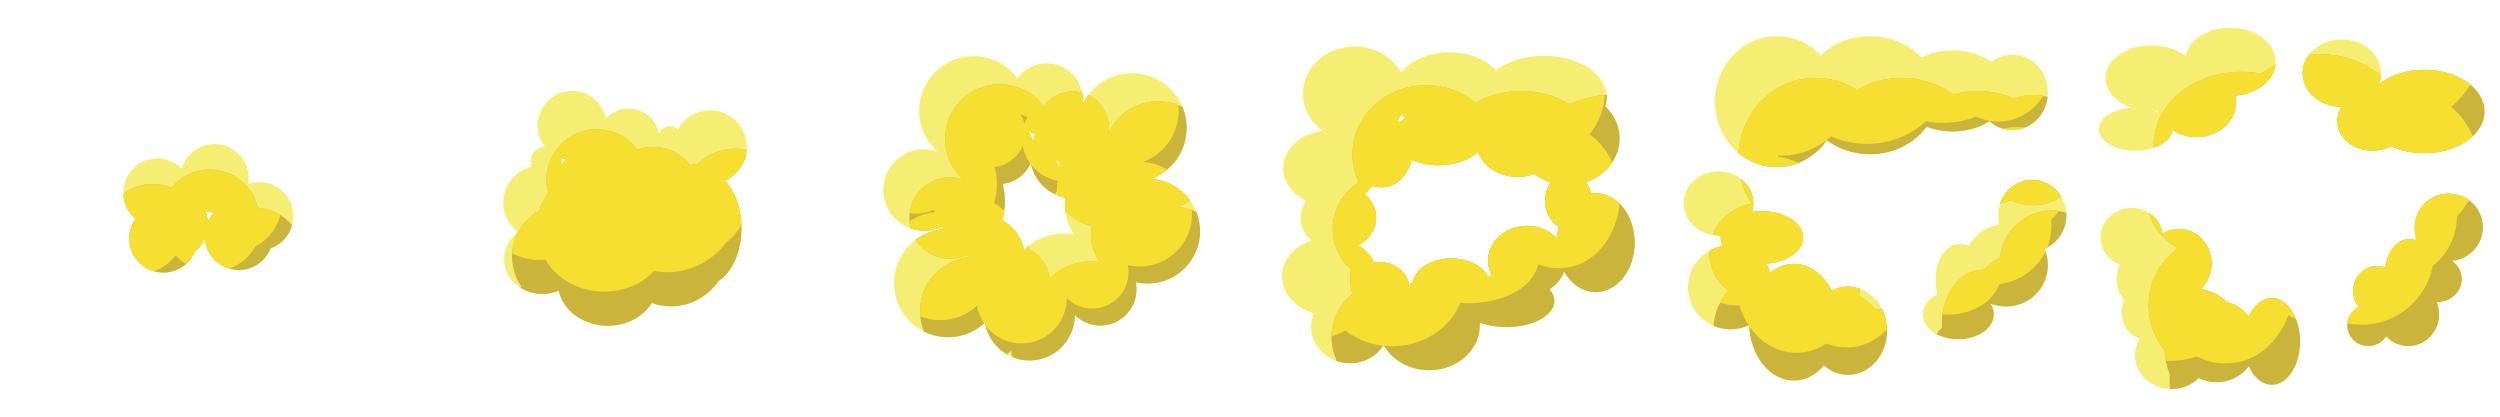 <?xml version="1.0" encoding="utf-8"?>
<!-- Generator: Adobe Illustrator 17.0.0, SVG Export Plug-In . SVG Version: 6.00 Build 0)  -->
<!DOCTYPE svg PUBLIC "-//W3C//DTD SVG 1.1//EN" "http://www.w3.org/Graphics/SVG/1.1/DTD/svg11.dtd">
<svg version="1.1" id="Capa_1" xmlns="http://www.w3.org/2000/svg" xmlns:xlink="http://www.w3.org/1999/xlink" x="0px" y="0px"
	 width="600px" height="100px" viewBox="0 0 600 100" enable-background="new 0 0 600 100" xml:space="preserve">
<g>
	<path fill-rule="evenodd" clip-rule="evenodd" fill="#F5EE73" d="M51.497,34.569c4.521,0,8.188,3.666,8.188,8.189
		c0,0.469-0.04,0.93-0.116,1.377c0.827-0.281,1.713-0.433,2.635-0.433c4.521,0,8.188,3.666,8.188,8.188
		c0,3.56-2.272,6.588-5.446,7.716c-1.195,3.041-4.157,5.195-7.623,5.195c-4.267,0-7.772-3.265-8.153-7.433
		c-0.548,1.188-1.373,2.222-2.392,3.019c-1.233,2.962-4.154,5.045-7.563,5.045c-4.522,0-8.188-3.666-8.188-8.189
		c0-1.768,0.561-3.405,1.514-4.744c-1.793-1.501-2.931-3.756-2.931-6.278c0-4.521,3.666-8.188,8.187-8.188
		c2.285,0,4.349,0.935,5.834,2.443C44.62,37.064,47.766,34.569,51.497,34.569L51.497,34.569z M49.888,53.181
		c0.384-0.83,0.902-1.585,1.528-2.237c-0.761-0.007-1.495-0.12-2.192-0.32C49.575,51.418,49.805,52.279,49.888,53.181z"/>
	<path fill-rule="evenodd" clip-rule="evenodd" fill="#CAB43C" d="M70.103,54.048c-0.705,2.589-2.65,4.668-5.158,5.558
		c-1.195,3.041-4.157,5.195-7.623,5.195c-4.267,0-7.772-3.265-8.153-7.433c-0.548,1.188-1.373,2.222-2.392,3.019
		c-1.233,2.962-4.154,5.045-7.563,5.045c-4.522,0-8.188-3.666-8.188-8.189c0-1.768,0.561-3.405,1.514-4.744
		c-1.725-1.445-2.846-3.59-2.927-5.999c1.967-1.465,4.404-2.332,7.045-2.332c1.573,0,3.11,0.312,4.529,0.901
		c2.193-2.698,5.53-4.365,9.169-4.365c5.609,0,10.306,3.914,11.509,9.16C65.168,50.084,68.099,51.665,70.103,54.048L70.103,54.048z
		 M49.888,53.181c0.384-0.83,0.902-1.585,1.528-2.237c-0.761-0.007-1.495-0.12-2.192-0.32
		C49.575,51.418,49.805,52.279,49.888,53.181z"/>
	<path fill-rule="evenodd" clip-rule="evenodd" fill="#F6DF31" d="M55.072,64.488c-3.194-0.912-5.591-3.713-5.903-7.12
		c-0.548,1.188-1.373,2.222-2.392,3.019c-0.482,1.156-1.22,2.178-2.144,2.994c-0.91-0.58-1.737-1.28-2.457-2.081
		c-1.351,1.735-3.16,3.057-5.213,3.818c-3.427-0.978-5.936-4.133-5.936-7.875c0-1.768,0.561-3.405,1.514-4.744
		c-1.725-1.445-2.846-3.59-2.927-5.999c1.967-1.465,4.404-2.332,7.045-2.332c1.573,0,3.11,0.312,4.529,0.901
		c2.193-2.698,5.53-4.365,9.169-4.365c5.609,0,10.306,3.914,11.509,9.16c1.98,0.132,3.828,0.755,5.421,1.746
		c-0.828,3.247-3.009,6.019-6.017,7.573C59.891,61.651,57.679,63.521,55.072,64.488L55.072,64.488z M49.888,53.181
		c0.384-0.83,0.902-1.585,1.528-2.237c-0.761-0.007-1.495-0.12-2.192-0.32C49.575,51.418,49.805,52.279,49.888,53.181z"/>
</g>
<g>
	<path fill-rule="evenodd" clip-rule="evenodd" fill="#F5EE73" d="M137.289,21.822c4.005,0,7.344,2.85,8.101,6.633
		c1.355-1.473,3.299-2.396,5.458-2.396c3.601,0,6.601,2.566,7.275,5.969c0.62-1.053,1.592-1.732,2.685-1.732
		c0.71,0,1.37,0.287,1.915,0.778c1.49-2.735,4.391-4.591,7.725-4.591c4.856,0,8.792,3.937,8.792,8.792
		c0,3.602-2.166,6.697-5.265,8.056c2.413,2.502,3.994,6.691,3.994,11.437c0,5.703-2.284,10.603-5.551,12.737
		c-2.535,3.64-6.696,6.014-11.399,6.014c-1.604,0-3.144-0.278-4.579-0.787c-2.014,3.241-5.992,5.448-10.57,5.448
		c-5.871,0-10.754-3.627-11.774-8.413c-1.186,0.504-2.509,0.787-3.905,0.787c-5.09,0-9.216-3.748-9.216-8.37
		c0-2.61,1.315-4.939,3.375-6.475c-2.175-1.6-3.587-4.178-3.587-7.085c0-4.194,2.938-7.703,6.867-8.581
		c-0.192-0.423-0.3-0.888-0.3-1.377c0-1.849,1.524-3.364,3.452-3.488c-1.1-1.403-1.756-3.171-1.756-5.093
		C129.026,25.521,132.725,21.822,137.289,21.822L137.289,21.822z M134.578,39.705c0.399-0.514,0.835-1.006,1.302-1.478
		c-0.418-0.071-0.826-0.175-1.219-0.307c0.056,0.241,0.085,0.489,0.085,0.745C134.746,39.027,134.687,39.376,134.578,39.705z"/>
	<path fill-rule="evenodd" clip-rule="evenodd" fill="#CAB43C" d="M179.209,36.011c-0.272,3.283-2.348,6.054-5.235,7.32
		c2.413,2.502,3.994,6.691,3.994,11.437c0,5.703-2.284,10.603-5.551,12.737c-2.535,3.64-6.696,6.014-11.399,6.014
		c-1.604,0-3.144-0.278-4.579-0.787c-2.014,3.241-5.992,5.448-10.57,5.448c-5.871,0-10.754-3.627-11.774-8.413
		c-1.186,0.504-2.509,0.787-3.905,0.787c-1.98,0-3.815-0.568-5.317-1.533c0.068-0.109,0.138-0.217,0.21-0.324
		c-1.414-2.062-2.198-4.527-2.198-7.1c0-4.729,2.643-8.954,6.658-11.094c0.252-1.563,1.012-2.949,2.105-4.006
		c-0.33-1.107-0.5-2.264-0.5-3.438c0-6.646,5.391-12.037,12.037-12.037c3.934,0,7.497,1.909,9.709,4.919
		c1.22-0.446,2.521-0.681,3.852-0.681c3.553,0,6.78,1.673,8.845,4.333c0.362-0.064,0.732-0.097,1.113-0.097
		c0.2,0,0.399,0.009,0.596,0.028c2.334-2.419,5.578-3.842,9.044-3.842C177.33,35.681,178.289,35.796,179.209,36.011L179.209,36.011z
		 M134.578,39.705c0.399-0.514,0.835-1.006,1.302-1.478c-0.418-0.071-0.826-0.175-1.219-0.307c0.056,0.241,0.085,0.489,0.085,0.745
		C134.746,39.027,134.687,39.376,134.578,39.705z"/>
	<path fill-rule="evenodd" clip-rule="evenodd" fill="#F6DF31" d="M179.209,36.011c-0.272,3.283-2.348,6.054-5.235,7.32
		c2.29,2.376,3.833,6.272,3.982,10.722c-0.977,1.639-2.216,3.093-3.74,4.226c-3.337,4.416-8.504,7.06-14.08,7.06
		c-1.056,0-2.107-0.096-3.142-0.284C153.928,68.282,149.462,70,144.988,70c-5.672,0-11.343-2.833-14.08-7.72
		c-0.53,0.061-1.064,0.092-1.599,0.092c-2.273,0-4.473-0.568-6.397-1.585c0.282-4.399,2.848-8.269,6.632-10.286
		c0.252-1.563,1.012-2.949,2.105-4.006c-0.33-1.107-0.5-2.264-0.5-3.438c0-6.646,5.391-12.037,12.037-12.037
		c3.934,0,7.497,1.909,9.709,4.919c1.22-0.446,2.521-0.681,3.852-0.681c3.553,0,6.78,1.673,8.845,4.333
		c0.362-0.064,0.732-0.097,1.113-0.097c0.2,0,0.399,0.009,0.596,0.028c2.334-2.419,5.578-3.842,9.044-3.842
		C177.33,35.681,178.289,35.796,179.209,36.011L179.209,36.011z M134.578,39.705c0.399-0.514,0.835-1.006,1.302-1.478
		c-0.418-0.071-0.826-0.175-1.219-0.307c0.056,0.241,0.085,0.489,0.085,0.745C134.746,39.027,134.687,39.376,134.578,39.705z"/>
</g>
<g>
	<path fill-rule="evenodd" clip-rule="evenodd" fill="#F5EE73" d="M233.674,13.482c4.297,0,8.11,2.068,10.5,5.263
		c1.584-2.15,4.134-3.545,7.007-3.545c4.805,0,8.7,3.896,8.7,8.7c0,0.443-0.035,0.878-0.097,1.302
		c2.072-4.508,6.626-7.637,11.912-7.637c7.237,0,13.104,5.867,13.104,13.103c0,5.618-3.536,10.409-8.504,12.273
		c6.55,0.432,11.726,5.879,11.726,12.537c0,6.941-5.627,12.567-12.566,12.567c-0.984,0-1.94-0.114-2.857-0.327
		c0.111,0.557,0.17,1.134,0.17,1.723c0,4.805-3.894,8.7-8.699,8.7c-2.388,0-4.552-0.963-6.123-2.52v0.049
		c0,5.991-4.857,10.848-10.847,10.848c-5.383,0-9.849-3.921-10.702-9.063c-2.318,2.158-5.428,3.478-8.846,3.478
		c-7.177,0-12.996-5.819-12.996-12.997c0-6.725,5.108-12.258,11.656-12.928c-0.1-0.188-0.197-0.379-0.287-0.574
		c-1.266,0.599-2.681,0.934-4.174,0.934c-5.398,0-9.774-4.376-9.774-9.774c0-5.399,4.376-9.773,9.774-9.773
		c1.118,0,2.192,0.188,3.194,0.533c-2.685-2.399-4.375-5.887-4.375-9.77C220.571,19.35,226.438,13.482,233.674,13.482
		L233.674,13.482z M240.494,52.863c2.751,1.439,4.755,4.107,5.284,7.273c2.073-2.476,5.739-4.121,9.914-4.121
		c0.696,0,1.375,0.046,2.036,0.133c-1.348-1.845-2.143-4.118-2.143-6.577c0-0.717,0.068-1.418,0.197-2.097
		c-4.251-0.759-7.608-4.097-8.398-8.337c-1.167,2.703-3.716,4.67-6.757,5.01c0.365,1.282,0.565,2.677,0.565,4.134
		C241.193,49.912,240.944,51.461,240.494,52.863L240.494,52.863z M248.506,32.181c-0.59-0.192-1.154-0.444-1.682-0.749
		c0.436,0.705,0.769,1.481,0.981,2.305C247.996,33.197,248.232,32.676,248.506,32.181z"/>
	<path fill-rule="evenodd" clip-rule="evenodd" fill="#CAB43C" d="M259.723,22.243c0.104,0.536,0.158,1.091,0.158,1.657
		c0,0.443-0.035,0.878-0.097,1.302c0.392-0.854,0.874-1.658,1.433-2.401c2.913,1.407,4.92,4.388,4.92,7.839
		c0,0.442-0.032,0.877-0.097,1.3c2.072-4.507,6.626-7.638,11.913-7.638c2.108,0,4.1,0.5,5.865,1.385
		c0.632,1.534,0.982,3.216,0.982,4.98c0,5.618-3.536,10.409-8.504,12.273c3.816,0.252,7.166,2.206,9.298,5.111
		c-0.931,0.67-1.951,1.219-3.041,1.626c1.641,0.11,3.195,0.532,4.603,1.21c0.559,1.422,0.866,2.972,0.866,4.591
		c0,6.941-5.627,12.567-12.566,12.567c-0.984,0-1.94-0.114-2.857-0.327c0.111,0.557,0.17,1.134,0.17,1.723
		c0,4.805-3.894,8.7-8.699,8.7c-2.388,0-4.552-0.963-6.123-2.52v0.049c0,5.991-4.857,10.848-10.847,10.848
		c-1.44,0-2.816-0.281-4.073-0.791c-0.158-0.496-0.285-1.007-0.372-1.533c-0.323,0.301-0.661,0.585-1.013,0.851
		c-2.733-1.593-4.705-4.35-5.244-7.59c-2.318,2.158-5.428,3.478-8.846,3.478c-2.077,0-4.041-0.489-5.782-1.355
		c-0.617-1.514-0.958-3.169-0.958-4.904c0-6.725,5.108-12.256,11.658-12.928c-0.1-0.187-0.197-0.377-0.288-0.573
		c-1.265,0.599-2.68,0.935-4.173,0.935c-3.481,0-6.535-1.819-8.268-4.559c1.839-1.384,4.056-2.292,6.471-2.54
		c-0.1-0.188-0.197-0.379-0.287-0.574c-1.266,0.599-2.681,0.934-4.174,0.934c-1.119,0-2.193-0.189-3.192-0.534
		c-0.212-0.8-0.325-1.637-0.325-2.502c0-5.397,4.376-9.774,9.775-9.774c1.117,0,2.191,0.188,3.192,0.534
		c-2.685-2.399-4.374-5.888-4.374-9.771c0-7.238,5.867-13.103,13.103-13.103c4.295,0,8.109,2.067,10.5,5.262
		c1.584-2.148,4.133-3.543,7.007-3.543C258.229,21.94,258.996,22.045,259.723,22.243L259.723,22.243z M246.75,59.603
		c2.751,1.437,4.755,4.104,5.285,7.273c2.072-2.476,5.738-4.122,9.914-4.122c0.695,0,1.375,0.046,2.035,0.134
		c-1.346-1.846-2.141-4.119-2.141-6.579c0-0.716,0.068-1.416,0.196-2.095c-2.609-0.465-4.882-1.904-6.431-3.927
		c-0.015-0.235-0.022-0.475-0.022-0.715c0-0.717,0.068-1.418,0.197-2.097c-0.65-0.115-1.278-0.293-1.88-0.523
		c-0.105-0.352-0.193-0.71-0.261-1.076c-0.118,0.274-0.252,0.54-0.397,0.798c-3.006-1.396-5.237-4.184-5.86-7.535
		c-1.167,2.703-3.716,4.67-6.757,5.01c0.365,1.282,0.565,2.677,0.565,4.134c0,1.63-0.249,3.18-0.699,4.582
		c2.751,1.439,4.755,4.107,5.284,7.273c0.345-0.409,0.731-0.795,1.155-1.155C246.876,59.19,246.815,59.398,246.75,59.603
		L246.75,59.603z M254.762,38.919c-0.59-0.19-1.154-0.443-1.68-0.749c0.436,0.705,0.768,1.48,0.98,2.304
		C254.252,39.935,254.489,39.416,254.762,38.919L254.762,38.919z M248.506,32.181c-0.59-0.192-1.154-0.444-1.682-0.749
		c0.436,0.705,0.769,1.481,0.981,2.305C247.996,33.197,248.232,32.676,248.506,32.181z"/>
	<path fill-rule="evenodd" clip-rule="evenodd" fill="#F6DF31" d="M259.723,22.243c0.104,0.536,0.158,1.091,0.158,1.657
		c0,0.443-0.035,0.878-0.097,1.302c0.392-0.854,0.874-1.658,1.433-2.401c2.913,1.407,4.92,4.388,4.92,7.839
		c0,0.442-0.032,0.877-0.097,1.3c2.072-4.507,6.626-7.638,11.913-7.638c1.715,0,3.353,0.33,4.854,0.93
		c0.044,0.442,0.067,0.891,0.067,1.344c0,5.619-3.535,10.41-8.504,12.273c2.104,0.139,4.067,0.797,5.76,1.845
		c-1.13,0.952-2.425,1.717-3.835,2.246c3.816,0.252,7.166,2.206,9.298,5.111c-0.931,0.67-1.951,1.219-3.041,1.626
		c1.225,0.083,2.403,0.339,3.507,0.747c0.025,0.316,0.036,0.639,0.036,0.964c0,6.94-5.625,12.567-12.567,12.567
		c-0.982,0-1.94-0.113-2.856-0.326c0.111,0.556,0.17,1.133,0.17,1.722c0,4.805-3.894,8.699-8.699,8.699
		c-2.388,0-4.552-0.963-6.124-2.52l0.001,0.051c0,5.991-4.857,10.847-10.848,10.847c-3.526,0-6.657-1.682-8.637-4.287
		c-0.052-0.224-0.099-0.453-0.138-0.684l-0.213,0.195c-0.855-1.264-1.452-2.718-1.711-4.285c-2.32,2.158-5.43,3.477-8.848,3.477
		c-1.677,0-3.281-0.318-4.752-0.897c-0.042-0.417-0.063-0.841-0.063-1.27c0-6.725,5.108-12.256,11.658-12.928
		c-0.1-0.187-0.197-0.377-0.288-0.573c-1.265,0.599-2.68,0.935-4.173,0.935c-3.481,0-6.535-1.819-8.268-4.559
		c1.839-1.384,4.056-2.292,6.471-2.54c-0.1-0.188-0.197-0.379-0.287-0.574c-1.266,0.599-2.681,0.934-4.174,0.934
		c-1.119,0-2.193-0.189-3.192-0.534c-0.145-0.55-0.245-1.118-0.292-1.702c1.745-1.201,3.8-1.989,6.02-2.216
		c-0.1-0.187-0.196-0.378-0.288-0.573c-1.266,0.598-2.68,0.933-4.173,0.933c-0.517,0-1.025-0.04-1.521-0.118
		c0.58-4.844,4.702-8.6,9.704-8.6c1.117,0,2.191,0.188,3.192,0.534c-2.685-2.399-4.374-5.888-4.374-9.771
		c0-7.238,5.867-13.103,13.103-13.103c4.295,0,8.109,2.067,10.5,5.262c1.584-2.148,4.133-3.543,7.007-3.543
		C258.229,21.94,258.996,22.045,259.723,22.243L259.723,22.243z M238.568,48.772c0.908,0.476,1.736,1.085,2.456,1.803
		c-0.12,0.796-0.297,1.562-0.531,2.288c1.274,0.667,2.389,1.598,3.27,2.72c0.033,0.154,0.064,0.308,0.09,0.464l0.14-0.162
		c0.897,1.235,1.524,2.681,1.785,4.251c0.345-0.409,0.731-0.795,1.155-1.155c-0.057,0.209-0.118,0.417-0.183,0.621
		c2.751,1.437,4.755,4.104,5.285,7.273c2.072-2.476,5.738-4.122,9.914-4.122c0.695,0,1.375,0.046,2.035,0.134
		c-1.346-1.846-2.141-4.119-2.141-6.579c0-0.716,0.068-1.416,0.196-2.095c-2.609-0.465-4.882-1.904-6.431-3.927
		c-0.015-0.235-0.022-0.475-0.022-0.715c0-0.717,0.068-1.418,0.197-2.097c-0.65-0.115-1.278-0.293-1.88-0.523
		c-0.09-0.297-0.167-0.599-0.228-0.907c-0.01-0.187-0.014-0.376-0.014-0.565c0-0.717,0.068-1.417,0.197-2.095
		c-2.591-0.463-4.85-1.884-6.398-3.883c-0.028-0.12-0.052-0.241-0.075-0.364l-0.075,0.166c-0.913-1.237-1.559-2.686-1.85-4.258
		c-1.167,2.705-3.716,4.671-6.757,5.012c0.365,1.281,0.565,2.675,0.565,4.134C239.268,45.822,239.017,47.371,238.568,48.772
		L238.568,48.772z M246.581,28.091c-0.591-0.191-1.154-0.443-1.682-0.75c0.435,0.706,0.769,1.481,0.98,2.305
		C246.071,29.105,246.307,28.586,246.581,28.091L246.581,28.091z M254.762,38.919c-0.59-0.19-1.154-0.443-1.68-0.749
		c0.436,0.705,0.768,1.48,0.98,2.304C254.252,39.935,254.489,39.416,254.762,38.919L254.762,38.919z M248.506,32.181
		c-0.59-0.192-1.154-0.444-1.682-0.749c0.436,0.705,0.769,1.481,0.981,2.305C247.996,33.197,248.232,32.676,248.506,32.181z"/>
</g>
<g>
	<path fill-rule="evenodd" clip-rule="evenodd" fill="#F5EE73" d="M325.125,11.152c4.888,0,9.117,2.565,11.15,6.298
		c2.316-2.929,6.657-4.9,11.628-4.9c4.643,0,8.734,1.72,11.141,4.333c2.768-2.137,6.893-3.495,11.498-3.495
		c8.334,0,15.091,4.442,15.091,9.923c0,0.755-0.129,1.489-0.372,2.197c2.135,2.008,3.448,4.727,3.448,7.725
		c0,4.792-3.358,8.88-8.073,10.47c0.555,0.783,0.966,1.722,1.183,2.757c0.38-0.061,0.767-0.091,1.16-0.091
		c5.171,0,9.363,5.318,9.363,11.878c0,6.559-4.192,11.878-9.363,11.878c-3.126,0-5.892-1.944-7.595-4.93
		c-0.633,1.731-1.881,3.215-3.509,4.243c0.756,0.838,1.181,1.783,1.181,2.783c0,3.473-5.13,6.29-11.458,6.29
		c-2.394,0-4.616-0.403-6.453-1.091c0.016,0.221,0.023,0.446,0.023,0.671c0,5.944-5.443,10.761-12.157,10.761
		c-4.799,0-8.947-2.461-10.924-6.033c-1.625,2.605-4.637,4.357-8.081,4.357c-5.171,0-9.362-3.942-9.362-8.806
		c0-1.125,0.225-2.202,0.634-3.192c-4.441-1.289-7.622-4.753-7.622-8.825c0-3.897,2.914-7.238,7.058-8.646
		c-1.6-1.413-2.587-3.341-2.587-5.468c0-1.493,0.484-2.889,1.329-4.076c-3.306-1.586-5.522-4.487-5.522-7.802
		c0-4.528,4.129-8.281,9.529-8.969c-2.908-2.072-4.777-5.296-4.777-8.919C312.688,16.219,318.256,11.152,325.125,11.152
		L325.125,11.152z M339.006,67.927c0.471-3.317,4.463-5.909,9.318-5.909c4.087,0,7.564,1.84,8.838,4.402
		c0.295-0.068,0.595-0.129,0.902-0.183c-0.601-1.107-0.938-2.347-0.938-3.66c0-4.631,4.192-8.385,9.364-8.385
		c2.875,0,5.446,1.161,7.165,2.99c0.065-0.955,0.221-1.877,0.457-2.756c-1.94-1.073-3.29-3.464-3.29-6.242
		c0-1.68,0.492-3.217,1.312-4.408c-1.443-0.458-2.765-1.148-3.908-2.022c-1.216,0.45-2.559,0.7-3.971,0.7
		c-4.523,0-8.338-2.558-9.535-6.055c-1.929,1.954-5.447,3.26-9.471,3.26c-2.432,0-4.677-0.476-6.502-1.286
		c-0.793,3.788-3.712,6.597-7.193,6.597c-0.789,0-1.549-0.145-2.259-0.411c-0.484,0.74-1.09,1.421-1.799,2.025
		c1.725,1.426,2.801,3.429,2.801,5.652c0,2.802-1.71,5.258-4.279,6.64c1.689,1.042,3.012,2.458,3.788,4.095
		c0.431-0.075,0.875-0.113,1.329-0.113c3.463,0,6.362,2.282,7.089,5.338C338.48,68.1,338.74,68.009,339.006,67.927L339.006,67.927z
		 M337.283,28.307c-0.332-0.312-0.639-0.641-0.919-0.985c-0.283,0.545-0.616,1.067-0.989,1.56c0.197,0.141,0.391,0.29,0.577,0.451
		C336.339,28.965,336.787,28.621,337.283,28.307z"/>
	<path fill-rule="evenodd" clip-rule="evenodd" fill="#CAB43C" d="M385.61,22.758c0.016,0.183,0.023,0.367,0.023,0.552
		c0,0.755-0.129,1.489-0.372,2.197c2.135,2.008,3.448,4.727,3.448,7.725c0,4.792-3.358,8.88-8.073,10.47
		c0.555,0.783,0.966,1.722,1.183,2.757c0.38-0.061,0.767-0.091,1.16-0.091c5.171,0,9.363,5.318,9.363,11.878
		c0,6.559-4.192,11.878-9.363,11.878c-3.126,0-5.892-1.944-7.595-4.93c-0.633,1.731-1.881,3.215-3.509,4.243
		c0.756,0.838,1.181,1.783,1.181,2.783c0,3.473-5.13,6.29-11.458,6.29c-2.394,0-4.616-0.403-6.453-1.091
		c0.016,0.221,0.023,0.446,0.023,0.671c0,5.944-5.443,10.761-12.157,10.761c-4.799,0-8.947-2.461-10.924-6.033
		c-1.625,2.605-4.637,4.357-8.081,4.357c-1.102,0-2.155-0.181-3.137-0.508c-0.834-1.729-1.302-3.652-1.302-5.719
		c0-4.234,1.989-7.892,5.024-10.487c-0.36-1.158-0.554-2.374-0.554-3.628c0-0.716,0.064-1.425,0.187-2.12
		c-2.671-2.512-4.378-5.905-4.378-9.757c0-4.802,2.556-8.709,6.227-11.235c-0.952-2.048-1.475-4.302-1.475-6.652
		c0-9.612,8.407-16.627,17.745-16.627c4.332,0,8.555,1.494,11.81,4.208c3.3-1.898,7.207-2.811,10.967-2.811
		c4.013,0,8.172,1.033,11.598,3.193C379.493,23.726,382.565,22.991,385.61,22.758L385.61,22.758z M339.006,67.927
		c0.471-3.317,4.463-5.909,9.318-5.909c4.087,0,7.564,1.84,8.838,4.402c0.295-0.068,0.595-0.129,0.902-0.183
		c-0.601-1.107-0.938-2.347-0.938-3.66c0-4.631,4.192-8.385,9.364-8.385c2.875,0,5.446,1.161,7.165,2.99
		c0.065-0.955,0.221-1.877,0.457-2.756c-1.94-1.073-3.29-3.464-3.29-6.242c0-1.68,0.492-3.217,1.312-4.408
		c-1.443-0.458-2.765-1.148-3.908-2.022c-1.216,0.45-2.559,0.7-3.971,0.7c-4.523,0-8.338-2.558-9.535-6.055
		c-1.929,1.954-5.447,3.26-9.471,3.26c-2.432,0-4.677-0.476-6.502-1.286c-0.793,3.788-3.712,6.597-7.193,6.597
		c-0.789,0-1.549-0.145-2.259-0.411c-0.484,0.74-1.09,1.421-1.799,2.025c1.725,1.426,2.801,3.429,2.801,5.652
		c0,2.802-1.71,5.258-4.279,6.64c1.689,1.042,3.012,2.458,3.788,4.095c0.431-0.075,0.875-0.113,1.329-0.113
		c3.463,0,6.362,2.282,7.089,5.338C338.48,68.1,338.74,68.009,339.006,67.927L339.006,67.927z M337.283,28.307
		c-0.332-0.312-0.639-0.641-0.919-0.985c-0.283,0.545-0.616,1.067-0.989,1.56c0.197,0.141,0.391,0.29,0.577,0.451
		C336.339,28.965,336.787,28.621,337.283,28.307z"/>
	<path fill-rule="evenodd" clip-rule="evenodd" fill="#F6DF31" d="M386.959,38.953c-1.437,2.163-3.664,3.854-6.322,4.749
		c0.555,0.783,0.966,1.722,1.183,2.757c0.38-0.061,0.767-0.091,1.16-0.091c2.153,0,4.136,0.922,5.717,2.472
		c-0.677,7.851-6.12,15.533-14.6,15.533c-1.734,0-3.379-0.345-4.897-0.97c-1.708,6.779-10.273,9.354-16.481,9.354
		c-0.733,0-1.469-0.03-2.205-0.091c-2.552,6.323-9.266,10.433-16.384,10.433c-0.648,0-1.297-0.033-1.938-0.101l-0.104-0.182
		l-0.103,0.16c-3.331-0.381-6.523-1.64-9.135-3.666c-1.029,0.612-2.132,1.099-3.283,1.45c0.057-4.155,2.032-7.745,5.023-10.3
		c-0.36-1.158-0.554-2.374-0.554-3.628c0-0.716,0.064-1.425,0.187-2.12c-2.671-2.512-4.378-5.905-4.378-9.757
		c0-4.802,2.556-8.709,6.227-11.235c-0.952-2.048-1.475-4.302-1.475-6.652c0-9.612,8.407-16.627,17.745-16.627
		c4.332,0,8.555,1.494,11.81,4.208c3.3-1.898,7.207-2.811,10.967-2.811c4.013,0,8.172,1.033,11.598,3.193
		c2.626-1.235,5.52-1.958,8.405-2.23c-0.143,3.574-1.503,6.828-3.679,9.444C383.838,33.864,385.707,36.237,386.959,38.953
		L386.959,38.953z M339.006,67.927c0.471-3.317,4.463-5.909,9.318-5.909c4.087,0,7.564,1.84,8.838,4.402
		c0.295-0.068,0.595-0.129,0.902-0.183c-0.601-1.107-0.938-2.347-0.938-3.66c0-4.631,4.192-8.385,9.364-8.385
		c2.875,0,5.446,1.161,7.165,2.99c0.065-0.955,0.221-1.877,0.457-2.756c-1.94-1.073-3.29-3.464-3.29-6.242
		c0-1.68,0.492-3.217,1.312-4.408c-1.443-0.458-2.765-1.148-3.908-2.022c-1.216,0.45-2.559,0.7-3.971,0.7
		c-4.523,0-8.338-2.558-9.535-6.055c-1.929,1.954-5.447,3.26-9.471,3.26c-2.432,0-4.677-0.476-6.502-1.286
		c-0.793,3.788-3.712,6.597-7.193,6.597c-0.789,0-1.549-0.145-2.259-0.411c-0.484,0.74-1.09,1.421-1.799,2.025
		c1.725,1.426,2.801,3.429,2.801,5.652c0,2.802-1.71,5.258-4.279,6.64c1.689,1.042,3.012,2.458,3.788,4.095
		c0.431-0.075,0.875-0.113,1.329-0.113c3.463,0,6.362,2.282,7.089,5.338C338.48,68.1,338.74,68.009,339.006,67.927L339.006,67.927z
		 M337.283,28.307c-0.332-0.312-0.639-0.641-0.919-0.985c-0.283,0.545-0.616,1.067-0.989,1.56c0.197,0.141,0.391,0.29,0.577,0.451
		C336.339,28.965,336.787,28.621,337.283,28.307z"/>
</g>
<g>
	<path fill-rule="evenodd" clip-rule="evenodd" fill="#F5EE73" d="M426.435,8.676c4.11,0,7.83,1.766,10.519,4.617
		c2.935-2.837,7.158-4.617,11.852-4.617c4.954,0,9.382,1.983,12.326,5.095c2.132-1.06,4.708-1.678,7.481-1.678
		c3.621,0,6.904,1.055,9.304,2.767c1.414-1.095,3.156-1.743,5.039-1.743c4.716,0,8.538,4.051,8.538,9.05
		c0,4.998-3.822,9.05-8.538,9.05c-2.092,0-4.006-0.796-5.491-2.119c-2.352,1.531-5.453,2.462-8.853,2.462
		c-2.255,0-4.38-0.41-6.241-1.133c-2.845,3.964-7.859,6.597-13.566,6.597c-3.959,0-7.581-1.265-10.378-3.362
		c-2.705,3.901-7.068,6.435-11.993,6.435c-8.204,0-14.855-7.034-14.855-15.71C411.58,15.71,418.231,8.676,426.435,8.676
		L426.435,8.676z M487.739,43.17c4.527,0,8.195,3.823,8.195,8.538c0,3.646-2.195,6.758-5.283,7.983
		c0.542,1.215,0.843,2.558,0.843,3.97c0,5.47-4.511,9.905-10.075,9.905c-1.322,0-2.583-0.252-3.74-0.706
		c0.536,0.782,0.837,1.658,0.837,2.583c0,3.3-3.823,5.978-8.537,5.978c-4.716,0-8.538-2.677-8.538-5.978
		c0-2.007,1.413-3.782,3.582-4.865c-0.327-1.069-0.509-2.255-0.509-3.501c0-4.716,2.598-8.538,5.805-8.538
		c0.755,0,1.475,0.211,2.137,0.595c1.439-2.745,4.142-4.743,7.355-5.251c-0.176-0.694-0.269-1.423-0.269-2.174
		C479.542,46.993,483.211,43.17,487.739,43.17L487.739,43.17z M443.512,68.785c5.186,0,9.391,4.74,9.391,10.585
		c0,5.848-4.205,10.589-9.391,10.589c-2.178,0-4.182-0.835-5.774-2.237c-1.908,2.239-4.434,3.603-7.205,3.603
		c-5.759,0-10.46-5.89-10.743-13.295c-1.346,0.643-2.858,1.002-4.454,1.002c-5.659,0-10.245-4.512-10.245-10.076
		c0-4.939,3.614-9.048,8.386-9.908c-0.345-0.642-0.531-1.33-0.531-2.044c0-0.18,0.012-0.355,0.035-0.529
		c-0.182,0.011-0.365,0.016-0.547,0.016c-4.622,0-8.368-3.44-8.368-7.683c0-4.245,3.746-7.685,8.368-7.685
		c4.621,0,8.366,3.44,8.366,7.685c0,0.712-0.105,1.403-0.303,2.056c0.753-0.117,1.543-0.18,2.354-0.18
		c5.47,0,9.904,2.829,9.904,6.319c0,3.282-3.925,5.98-8.943,6.288c0.446,0.646,0.818,1.347,1.107,2.088
		c1.636-1.305,3.558-2.059,5.616-2.059c3.799,0,7.137,2.564,9.052,6.431C440.779,69.131,442.109,68.785,443.512,68.785z"/>
	<path fill-rule="evenodd" clip-rule="evenodd" fill="#CAB43C" d="M491.43,23.285c-0.52,4.47-4.115,7.931-8.473,7.931
		c-2.092,0-4.006-0.796-5.491-2.119c-2.352,1.531-5.453,2.462-8.853,2.462c-2.255,0-4.38-0.41-6.241-1.133
		c-2.845,3.964-7.859,6.597-13.566,6.597c-3.959,0-7.581-1.265-10.378-3.362c-2.705,3.901-7.068,6.435-11.993,6.435
		c-3.474,0-6.668-1.262-9.2-3.375c0.657-9.798,8.434-18.03,18.541-18.03c3.549,0,6.942,1.045,9.842,2.936
		c3.236-1.937,7-2.936,10.806-2.936c4.443,0,8.829,1.365,12.378,3.982c1.915-0.558,3.917-0.829,5.907-0.829
		c2.945,0,5.936,0.597,8.621,1.841c1.456-0.586,3.02-0.895,4.619-0.895C489.164,22.79,490.33,22.964,491.43,23.285L491.43,23.285z
		 M446.414,69.301c-0.07,0.561-0.188,1.099-0.351,1.613c1.482,0.867,2.806,2.014,3.933,3.354c0.509-0.061,1.023-0.093,1.542-0.093
		l0.159,0.001c0.768,1.534,1.206,3.307,1.206,5.193c0,5.848-4.205,10.589-9.391,10.589c-2.178,0-4.182-0.835-5.774-2.237
		c-1.908,2.239-4.434,3.603-7.205,3.603c-5.759,0-10.46-5.89-10.743-13.295c-1.346,0.643-2.858,1.002-4.454,1.002
		c-1.457,0-2.844-0.301-4.101-0.841c0.23-3.191,1.533-6.107,3.568-8.38c-2.746-2.157-4.549-5.414-4.549-9.203
		c0-0.137,0.001-0.272,0.007-0.405c0.982-0.552,2.063-0.948,3.215-1.155c-0.345-0.642-0.531-1.33-0.531-2.044
		c0-0.18,0.012-0.355,0.035-0.529c-0.182,0.011-0.365,0.016-0.547,0.016c-0.471,0-0.932-0.036-1.383-0.105
		c1.533-3.879,5.113-6.697,9.312-7.506c-1.17-1.814-2.05-3.836-2.584-5.985c1.847,1.409,3.021,3.534,3.021,5.912
		c0,0.712-0.105,1.403-0.303,2.056c0.753-0.117,1.543-0.18,2.354-0.18c5.47,0,9.904,2.829,9.904,6.319
		c0,3.282-3.925,5.98-8.943,6.288c0.446,0.646,0.818,1.347,1.107,2.088c1.636-1.305,3.558-2.059,5.616-2.059
		c3.799,0,7.137,2.564,9.052,6.431c1.194-0.62,2.524-0.966,3.927-0.966C444.523,68.785,445.5,68.965,446.414,69.301L446.414,69.301z
		 M464.761,80.174c0.385-0.574,0.83-1.112,1.328-1.604c-0.025-0.366-0.037-0.733-0.037-1.097c0-5.876,3.548-12.7,10.152-12.754
		c1.098-1.153,2.38-2.112,3.794-2.838c0.679-6.284,5.854-11.348,12.364-11.348c1.238,0,2.428,0.182,3.548,0.523
		c0.016,0.214,0.023,0.432,0.023,0.652c0,3.646-2.195,6.758-5.283,7.983c0.542,1.215,0.843,2.558,0.843,3.97
		c0,5.47-4.511,9.905-10.075,9.905c-1.322,0-2.583-0.252-3.74-0.706c0.536,0.782,0.837,1.658,0.837,2.583
		c0,3.3-3.823,5.978-8.537,5.978C468.015,81.42,466.205,80.956,464.761,80.174L464.761,80.174z M494.719,47.234
		c-1.943,1.268-4.253,2.01-6.77,2.01c-1.872,0-3.686-0.424-5.338-1.212c-0.85,0.351-1.722,0.639-2.614,0.868
		c1.114-3.336,4.159-5.731,7.742-5.731C490.689,43.17,493.275,44.796,494.719,47.234z"/>
	<path fill-rule="evenodd" clip-rule="evenodd" fill="#F6DF31" d="M486.005,30.622c-0.947,0.385-1.973,0.594-3.048,0.594
		c-0.772,0-1.521-0.108-2.234-0.313c1.039-0.29,2.138-0.445,3.276-0.445C484.683,30.458,485.354,30.515,486.005,30.622
		L486.005,30.622z M431.695,39.083c-1.572-0.744-3.293-1.241-4.99-1.493c-0.021-0.08-0.044-0.16-0.066-0.239
		c0.256,0.009,0.513,0.015,0.771,0.015c4.534,0,8.768-1.705,12.057-4.629c2.691,1.187,5.627,1.793,8.592,1.793
		c5.222,0,10.367-1.899,14.137-5.445c1.365,0.269,2.758,0.4,4.148,0.4c2.687,0,5.407-0.497,7.901-1.527
		c1.651,0.789,3.467,1.212,5.339,1.212c4.613,0,8.535-2.493,10.768-6.147c-0.775-0.153-1.579-0.233-2.405-0.233
		c-1.599,0-3.163,0.31-4.619,0.895c-2.685-1.244-5.675-1.841-8.621-1.841c-1.989,0-3.992,0.272-5.907,0.829
		c-3.549-2.616-7.935-3.982-12.378-3.982c-3.807,0-7.57,0.999-10.806,2.936c-2.9-1.891-6.293-2.936-9.842-2.936
		c-10.107,0-17.884,8.231-18.541,18.03c2.531,2.113,5.726,3.375,9.2,3.375C428.287,40.096,430.06,39.738,431.695,39.083
		L431.695,39.083z M494.1,50.656c-0.533,0.762-1.149,1.467-1.841,2.097c0.054,0.495,0.08,0.993,0.08,1.493
		c0,1.813-0.346,3.537-0.975,5.121c-0.232,0.118-0.469,0.227-0.713,0.325c0.099,0.219,0.189,0.444,0.271,0.673
		c-2.072,4.214-6.214,7.227-11.074,7.798c-1.687,4.766-7.255,7.35-12.242,7.35c-0.467,0-0.941-0.023-1.416-0.07
		c0.71-5.309,4.161-10.676,10.016-10.723c1.098-1.153,2.38-2.112,3.794-2.838c0.679-6.284,5.854-11.348,12.364-11.348
		C492.954,50.533,493.534,50.575,494.1,50.656L494.1,50.656z M452.895,78.945c-2.395,2.7-5.776,4.449-9.722,4.449
		c-1.671,0-3.292-0.33-4.798-0.946c-2.109,1.396-4.555,2.206-7.182,2.206c-4.954,0-8.848-2.656-11.394-6.423l-0.01-0.202
		l-0.095,0.045c-0.965-1.459-1.732-3.078-2.281-4.771c-0.083,0.001-0.165,0.003-0.248,0.003c-1.51,0-2.966-0.232-4.338-0.665
		c0.542-1.023,1.207-1.972,1.976-2.831c-2.746-2.157-4.549-5.414-4.549-9.203c0-0.137,0.001-0.272,0.007-0.405
		c0.982-0.552,2.063-0.948,3.215-1.155c-0.345-0.642-0.531-1.33-0.531-2.044c0-0.18,0.012-0.355,0.035-0.529
		c-0.182,0.011-0.365,0.016-0.547,0.016c-0.471,0-0.932-0.036-1.383-0.105c1.533-3.879,5.113-6.697,9.312-7.506
		c-1.17-1.814-2.05-3.836-2.584-5.985c1.847,1.409,3.021,3.534,3.021,5.912c0,0.712-0.105,1.403-0.303,2.056
		c0.753-0.117,1.543-0.18,2.354-0.18c5.47,0,9.904,2.829,9.904,6.319c0,3.282-3.925,5.98-8.943,6.288
		c0.446,0.646,0.818,1.347,1.107,2.088c1.636-1.305,3.558-2.059,5.616-2.059c3.799,0,7.137,2.564,9.052,6.431
		c1.194-0.62,2.524-0.966,3.927-0.966c1.011,0,1.988,0.181,2.902,0.516c-0.07,0.561-0.188,1.099-0.351,1.613
		c1.482,0.867,2.806,2.014,3.933,3.354c0.509-0.061,1.023-0.093,1.542-0.093l0.159,0.001
		C452.406,75.595,452.835,77.217,452.895,78.945L452.895,78.945z M494.719,47.234c-1.943,1.268-4.253,2.01-6.77,2.01
		c-1.872,0-3.686-0.424-5.338-1.212c-0.85,0.351-1.722,0.639-2.614,0.868c1.114-3.336,4.159-5.731,7.742-5.731
		C490.689,43.17,493.275,44.796,494.719,47.234z"/>
</g>
<g>
	<path fill-rule="evenodd" clip-rule="evenodd" fill="#F5EE73" d="M516.341,10.885c3.225,0,6.124,0.991,8.139,2.571
		c0.869-3.869,5.356-6.816,10.762-6.816c6.03,0,10.916,3.665,10.916,8.186c0,4.206-4.226,7.67-9.667,8.135
		c0.109,0.507,0.167,1.032,0.167,1.57c0,4.633-4.253,8.388-9.501,8.388c-2.213,0-4.251-0.668-5.865-1.789
		c-0.119,2.786-4.009,5.025-8.791,5.025c-4.855,0-8.793-2.308-8.793-5.155c0-2.661,3.44-4.851,7.854-5.126
		c-3.69-1.273-6.236-3.977-6.236-7.104C505.325,14.415,510.257,10.885,516.341,10.885L516.341,10.885z M587.7,46.463
		c4.522,0,8.188,3.62,8.188,8.086c0,4.2-3.242,7.653-7.39,8.048c1.422,1.017,2.336,2.602,2.336,4.385c0,3.059-2.696,5.54-6.03,5.558
		c0.369,0.901,0.572,1.893,0.572,2.932c0,4.187-3.303,7.58-7.378,7.58c-2.089,0-3.975-0.892-5.317-2.326
		c-0.894,1.397-2.478,2.326-4.285,2.326c-2.791,0-5.053-2.217-5.053-4.952c0-1.936,1.134-3.613,2.786-4.427
		c-0.855-1.04-1.372-2.388-1.372-3.861c0-3.294,2.58-5.963,5.762-5.963c0.697,0,1.363,0.128,1.98,0.362
		c0.404-3.862,2.803-6.83,5.701-6.83c0.527,0,1.038,0.099,1.523,0.282c0.012-0.326,0.041-0.643,0.088-0.952
		c-0.193-0.688-0.296-1.413-0.296-2.16C579.514,50.083,583.179,46.463,587.7,46.463L587.7,46.463z M545.249,71.53
		c-2.294,0-4.322,1.754-5.546,4.438c-1.322-1.735-3.205-3.011-5.375-3.548c-1.309-1.454-3.494-2.56-6.111-3.046
		c1.585-1.517,2.58-3.702,2.58-6.132c0-4.577-3.53-8.288-7.884-8.288c-1.422,0-2.755,0.396-3.906,1.088
		c-0.484-3.466-3.619-6.142-7.415-6.142c-4.13,0-7.479,3.168-7.479,7.076c0,2.96,1.922,5.496,4.649,6.55
		c-0.515,1.02-0.809,2.198-0.809,3.456c0,1.963,0.718,3.737,1.872,5.004c-0.421,0.892-0.658,1.905-0.658,2.98
		c0,3.02,1.873,5.556,4.409,6.269c-0.747,1.19-1.175,2.569-1.175,4.04c0,4.466,3.937,8.086,8.793,8.086
		c2.575,0,4.89-1.017,6.498-2.638c1.3,0.653,2.766,1.022,4.317,1.022c3.133,0,5.92-1.501,7.694-3.832
		c1.225,2.683,3.253,4.439,5.546,4.439c3.741,0,6.773-4.662,6.773-10.412C552.021,76.19,548.989,71.53,545.249,71.53L545.249,71.53z
		 M581.838,16.746c7.982,0,14.453,4.48,14.453,10.007c0,5.526-6.471,10.006-14.453,10.006c-2.947,0-5.687-0.611-7.972-1.66
		c-1.296,0.668-2.824,1.054-4.46,1.054c-4.689,0-8.49-3.168-8.49-7.075c0-1.247,0.388-2.42,1.068-3.437
		c-5.171-0.021-9.357-3.633-9.357-8.086c0-4.466,4.21-8.086,9.4-8.086s9.4,3.62,9.4,8.086c0,0.927-0.182,1.818-0.516,2.647
		C573.561,18.086,577.474,16.746,581.838,16.746L581.838,16.746z M518.08,27.014c-0.051-0.146-0.098-0.294-0.141-0.444
		c-0.254,0.026-0.51,0.046-0.77,0.06C517.487,26.747,517.792,26.875,518.08,27.014z"/>
	<path fill-rule="evenodd" clip-rule="evenodd" fill="#CAB43C" d="M546.12,15.506c-0.427,3.894-4.485,7.015-9.63,7.454
		c0.109,0.507,0.167,1.032,0.167,1.57c0,4.633-4.253,8.388-9.501,8.388c-2.213,0-4.251-0.668-5.865-1.789
		c-0.079,1.859-1.84,3.474-4.422,4.343l-0.003-0.353c0-11.187,10.775-17.883,21.015-17.883c1.601,0,3.207,0.151,4.783,0.456
		C543.735,16.855,544.896,16.126,546.12,15.506L546.12,15.506z M520.828,93.354c-0.08-0.672-0.122-1.352-0.122-2.038
		c0-0.461,0.019-0.92,0.055-1.378c-0.752-1.873-1.177-3.877-1.257-5.916c-2.427-2.951-3.852-6.686-3.852-10.696
		c0-5.699,2.826-10.659,7.114-13.744c-3.315-1.91-5.946-4.747-7.009-8.482c1.74,1.107,2.961,2.884,3.248,4.942
		c1.15-0.692,2.484-1.088,3.906-1.088c4.354,0,7.884,3.711,7.884,8.288c0,2.431-0.995,4.616-2.58,6.132
		c2.617,0.485,4.802,1.592,6.111,3.046c2.171,0.537,4.054,1.813,5.375,3.548c1.225-2.684,3.253-4.438,5.546-4.438
		c3.741,0,6.773,4.66,6.773,10.41c0,5.75-3.032,10.412-6.773,10.412c-2.294,0-4.322-1.755-5.546-4.439
		c-1.774,2.33-4.56,3.832-7.694,3.832c-1.551,0-3.017-0.369-4.317-1.022c-1.609,1.622-3.924,2.638-6.498,2.638L520.828,93.354
		L520.828,93.354z M554.154,13.137c0.874-0.097,1.752-0.147,2.628-0.147c5.307,0,10.661,1.835,14.623,5.127
		c-0.058,0.725-0.228,1.425-0.494,2.085c2.649-2.117,6.563-3.456,10.927-3.456c7.982,0,14.453,4.48,14.453,10.007
		c0,5.526-6.471,10.006-14.453,10.006c-2.947,0-5.687-0.611-7.972-1.66c-1.296,0.668-2.824,1.054-4.46,1.054
		c-4.689,0-8.49-3.168-8.49-7.075c0-1.247,0.388-2.42,1.068-3.437c-5.171-0.021-9.357-3.633-9.357-8.086
		C552.627,15.925,553.188,14.407,554.154,13.137L554.154,13.137z M587.7,46.463c4.522,0,8.188,3.62,8.188,8.086
		c0,4.2-3.242,7.653-7.39,8.048c1.422,1.017,2.336,2.602,2.336,4.385c0,3.059-2.696,5.54-6.03,5.558
		c0.369,0.901,0.572,1.893,0.572,2.932c0,4.187-3.303,7.58-7.378,7.58c-2.089,0-3.975-0.892-5.317-2.326
		c-0.894,1.397-2.478,2.326-4.285,2.326c-2.791,0-5.053-2.217-5.053-4.952c0-1.936,1.134-3.613,2.786-4.427
		c-0.855-1.04-1.372-2.388-1.372-3.861c0-3.294,2.58-5.963,5.762-5.963c0.697,0,1.363,0.128,1.98,0.362
		c0.404-3.862,2.803-6.83,5.701-6.83c0.527,0,1.038,0.099,1.523,0.282c0.012-0.326,0.041-0.643,0.088-0.952
		c-0.193-0.688-0.296-1.413-0.296-2.16C579.514,50.083,583.179,46.463,587.7,46.463z"/>
	<path fill-rule="evenodd" clip-rule="evenodd" fill="#F6DF31" d="M546.12,15.506c-0.427,3.894-4.485,7.015-9.63,7.454
		c0.109,0.507,0.167,1.032,0.167,1.57c0,4.633-4.253,8.388-9.501,8.388c-2.213,0-4.251-0.668-5.865-1.789
		c-0.079,1.859-1.84,3.474-4.422,4.343l-0.003-0.353c0-11.187,10.775-17.883,21.015-17.883c1.601,0,3.207,0.151,4.783,0.456
		C543.735,16.855,544.896,16.126,546.12,15.506L546.12,15.506z M588.29,25.627c2.25,1.896,4.032,4.325,5.146,7.098
		c-2.635,2.448-6.849,4.035-11.598,4.035c-2.947,0-5.687-0.611-7.972-1.66c-1.296,0.668-2.824,1.054-4.46,1.054
		c-4.689,0-8.49-3.168-8.49-7.075c0-1.247,0.388-2.42,1.068-3.437c-5.171-0.021-9.357-3.633-9.357-8.086
		c0-1.631,0.561-3.149,1.527-4.418c0.874-0.097,1.752-0.147,2.628-0.147c5.307,0,10.661,1.835,14.623,5.127
		c-0.058,0.725-0.228,1.425-0.494,2.085c2.649-2.117,6.563-3.456,10.927-3.456c4.421,0,8.378,1.376,11.029,3.541
		C591.698,22.333,590.13,24.117,588.29,25.627L588.29,25.627z M592.54,48.027c-0.778,1.429-1.744,2.743-2.867,3.908
		c-0.024,4.848-2.301,9.079-5.799,11.887c-1.59,7.993-8.561,14.106-17.036,14.106c-1.176,0-2.335-0.119-3.467-0.352
		c0.183-1.711,1.257-3.164,2.758-3.903c-0.855-1.04-1.372-2.388-1.372-3.861c0-3.294,2.58-5.963,5.762-5.963
		c0.697,0,1.363,0.128,1.98,0.362c0.404-3.862,2.803-6.83,5.701-6.83c0.527,0,1.038,0.099,1.523,0.282
		c0.012-0.326,0.041-0.643,0.088-0.952c-0.193-0.688-0.296-1.413-0.296-2.16c0-4.466,3.665-8.086,8.186-8.086
		C589.511,46.463,591.184,47.043,592.54,48.027L592.54,48.027z M551.069,76.617c-0.639-0.286-1.254-0.614-1.843-0.982
		c-2.458,6.41-7.63,11.592-15.138,11.592c-2.484,0-4.779-0.613-6.818-1.687c-2.039,0.706-4.204,1.079-6.423,1.079
		c-0.353,0-0.705-0.009-1.056-0.028c-0.157-0.846-0.254-1.705-0.287-2.571c-2.427-2.951-3.852-6.686-3.852-10.696
		c0-5.699,2.826-10.659,7.114-13.744c-3.315-1.91-5.946-4.747-7.009-8.482c1.74,1.107,2.961,2.884,3.248,4.942
		c1.15-0.692,2.484-1.088,3.906-1.088c4.354,0,7.884,3.711,7.884,8.288c0,2.431-0.995,4.616-2.58,6.132
		c2.617,0.485,4.802,1.592,6.111,3.046c2.171,0.537,4.054,1.813,5.375,3.548c1.225-2.684,3.253-4.438,5.546-4.438
		C547.723,71.53,549.887,73.571,551.069,76.617z"/>
</g>
</svg>
